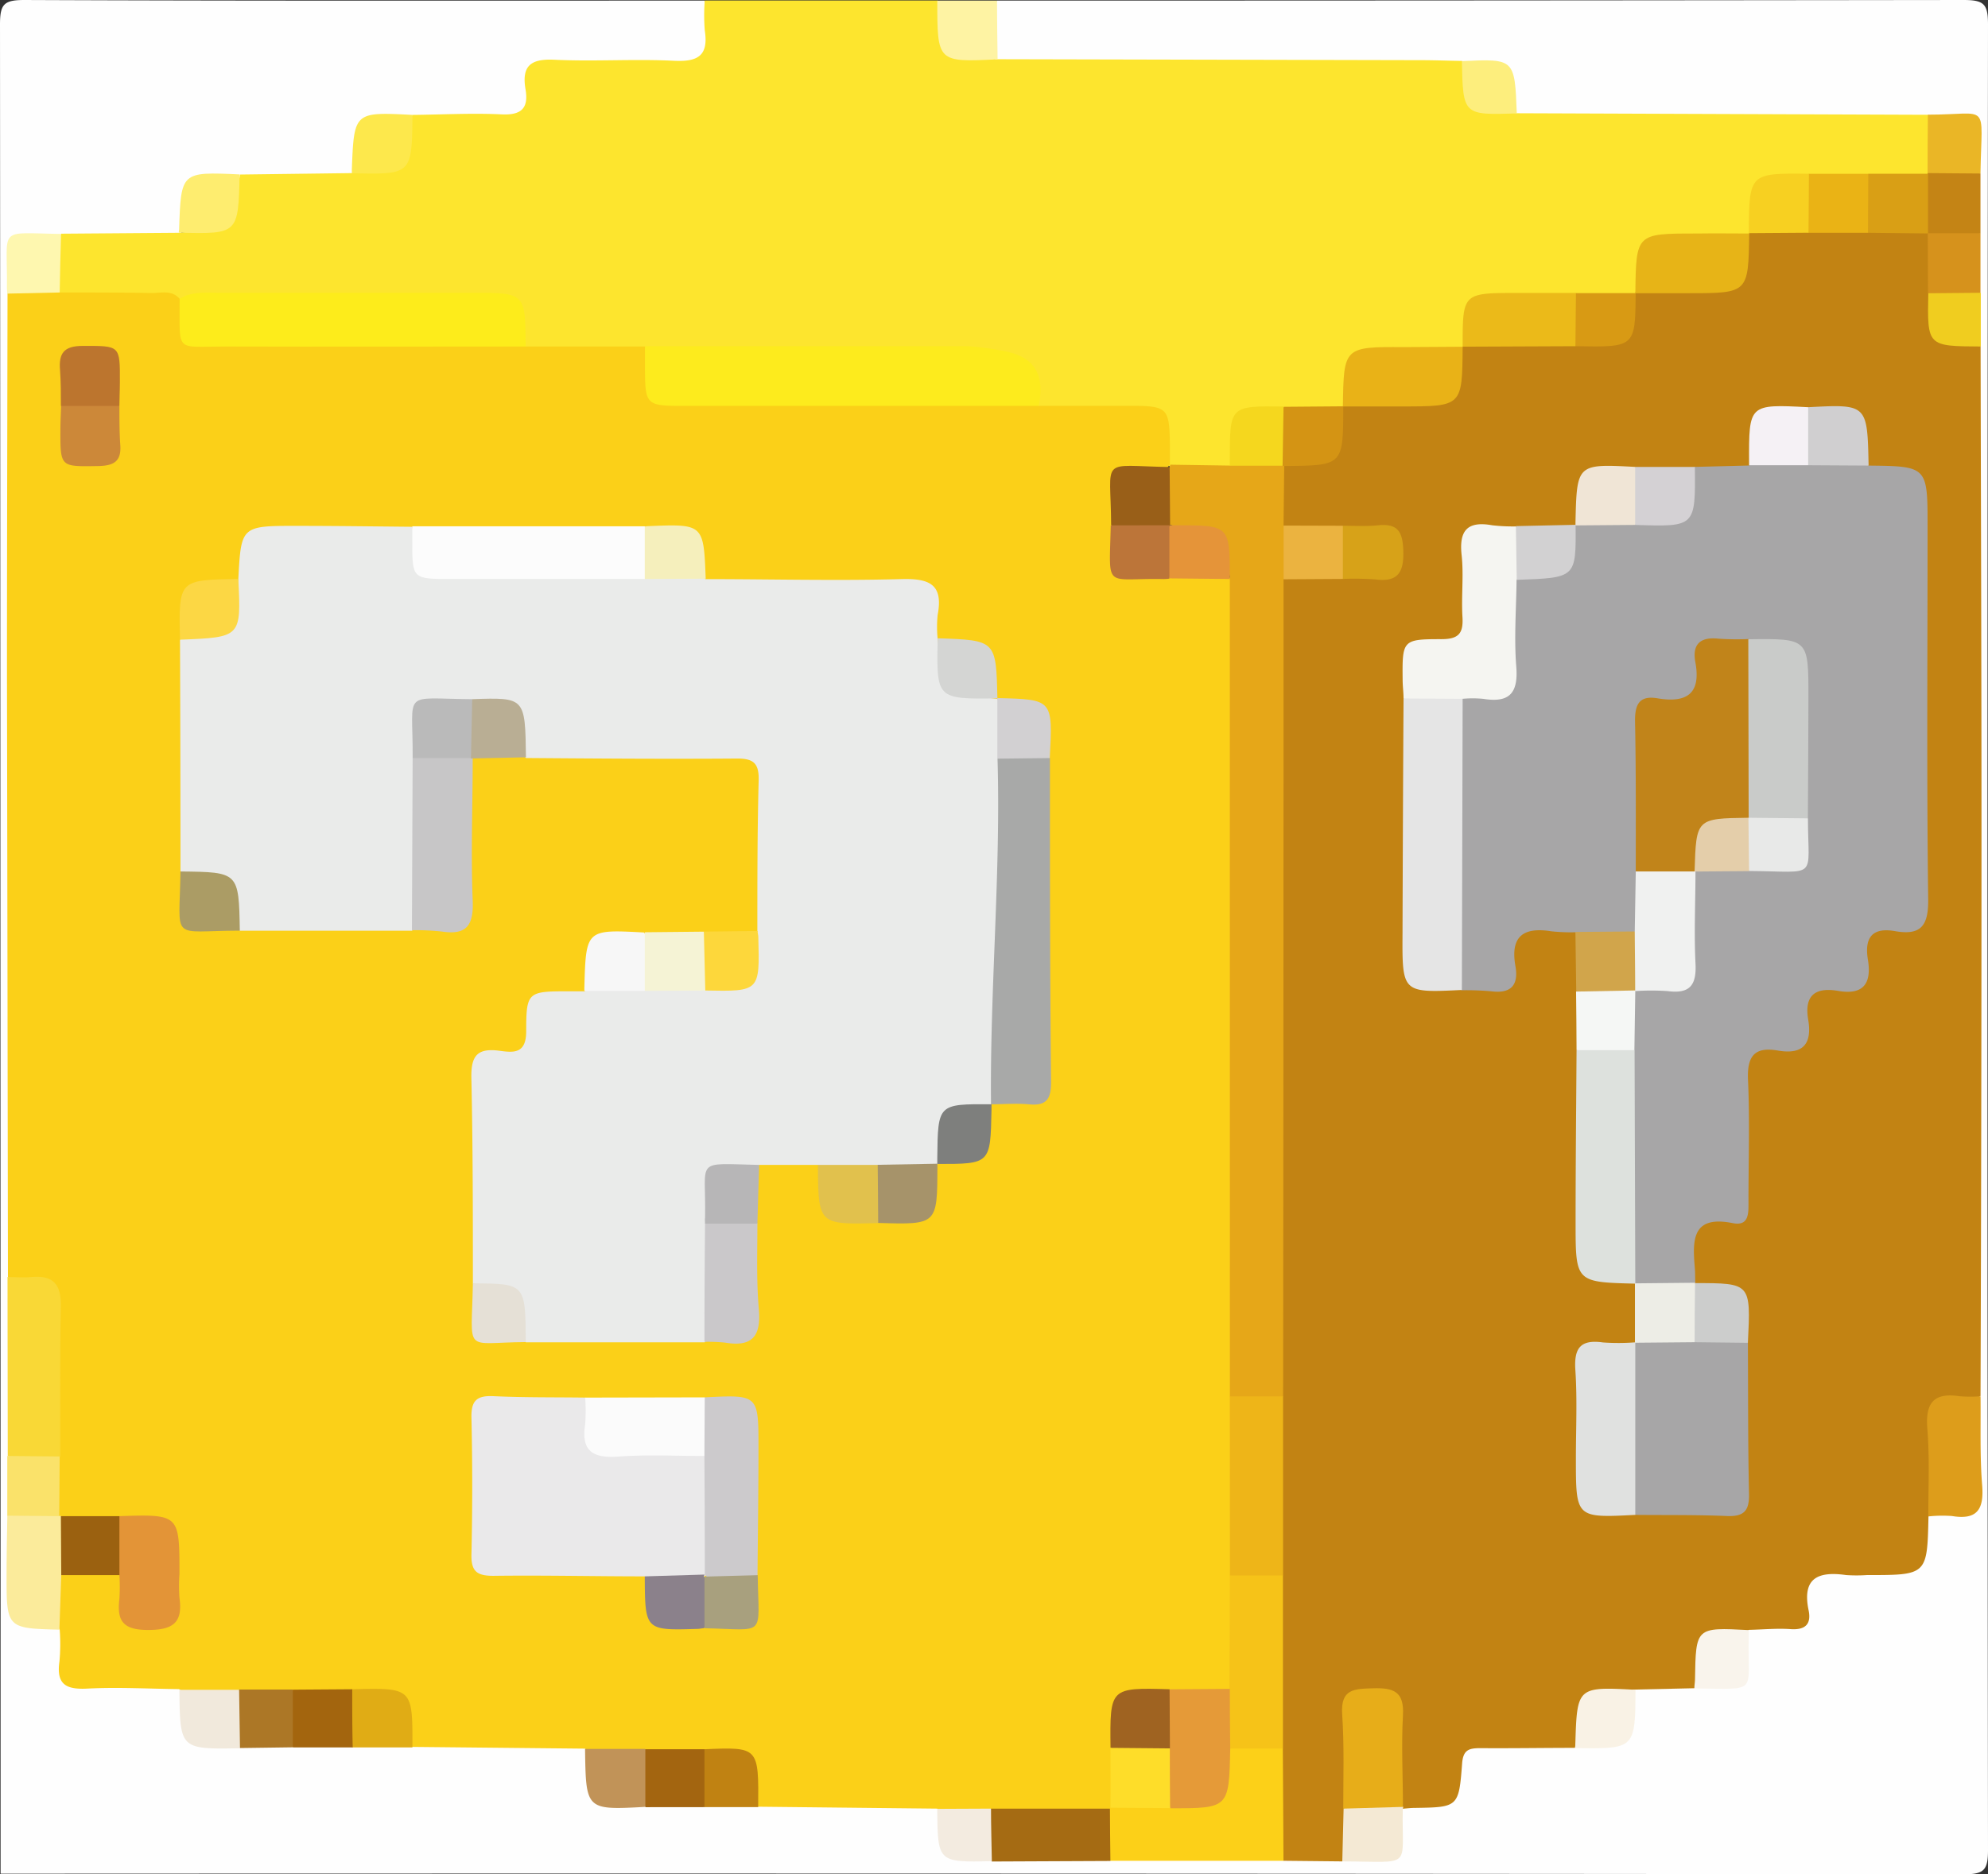 <svg id="Calque_1" data-name="Calque 1" xmlns="http://www.w3.org/2000/svg" viewBox="0 0 333 314"><rect x="0" y="0" width="333" height="314" fill="#333333" stroke="none"/><defs><style>.cls-1{fill:#fefefe;}.cls-2{fill:#fde52e;}.cls-3{fill:#fef3a3;}.cls-4{fill:#fbd018;}.cls-5{fill:#c28313;}.cls-6{fill:#fcd018;}.cls-7{fill:#f9d836;}.cls-8{fill:#a56b13;}.cls-9{fill:#dd9d1b;}.cls-10{fill:#fbeb9b;}.cls-11{fill:#e0ac15;}.cls-12{fill:#a3650e;}.cls-13{fill:#feed6f;}.cls-14{fill:#f1e9dc;}.cls-15{fill:#c19358;}.cls-16{fill:#a36510;}.cls-17{fill:#fde84c;}.cls-18{fill:#f9f2e5;}.cls-19{fill:#fae26a;}.cls-20{fill:#fef7af;}.cls-21{fill:#eab626;}.cls-22{fill:#f9f4ec;}.cls-23{fill:#ac7726;}.cls-24{fill:#c48415;}.cls-25{fill:#c08212;}.cls-26{fill:#d6921c;}.cls-27{fill:#f4e9d4;}.cls-28{fill:#fdee7d;}.cls-29{fill:#f0cd1f;}.cls-30{fill:#f3ebe0;}.cls-31{fill:#e6a718;}.cls-32{fill:#fdeb1d;}.cls-33{fill:#fdec1b;}.cls-34{fill:#e9b217;}.cls-35{fill:#e7b417;}.cls-36{fill:#ebba19;}.cls-37{fill:#eab315;}.cls-38{fill:#d49414;}.cls-39{fill:#f7d021;}.cls-40{fill:#d99f15;}.cls-41{fill:#f5d71e;}.cls-42{fill:#d89a14;}.cls-43{fill:#eaebea;}.cls-44{fill:#eae9ea;}.cls-45{fill:#a8a9a8;}.cls-46{fill:#fcfcfc;}.cls-47{fill:#c7c6c7;}.cls-48{fill:#cccacc;}.cls-49{fill:#eeb518;}.cls-50{fill:#f6c318;}.cls-51{fill:#fbfbfb;}.cls-52{fill:#e59a38;}.cls-53{fill:#e39437;}.cls-54{fill:#cac8ca;}.cls-55{fill:#995f18;}.cls-56{fill:#fcd744;}.cls-57{fill:#9f6321;}.cls-58{fill:#9b6110;}.cls-59{fill:#ab9c65;}.cls-60{fill:#cc8839;}.cls-61{fill:#f7f7f7;}.cls-62{fill:#f5f3d5;}.cls-63{fill:#bc752e;}.cls-64{fill:#fedd29;}.cls-65{fill:#e1c14d;}.cls-66{fill:#a6936a;}.cls-67{fill:#d4d5d3;}.cls-68{fill:#e5e0d6;}.cls-69{fill:#b7b6b7;}.cls-70{fill:#7e7f7d;}.cls-71{fill:#fdd73b;}.cls-72{fill:#8b818b;}.cls-73{fill:#d2d0d2;}.cls-74{fill:#b9ae94;}.cls-75{fill:#e59439;}.cls-76{fill:#bc7539;}.cls-77{fill:#f5efbc;}.cls-78{fill:#a8a07e;}.cls-79{fill:#a7a6a7;}.cls-80{fill:#e5e5e5;}.cls-81{fill:#dde1dd;}.cls-82{fill:#f5f5f1;}.cls-83{fill:#e0e1e0;}.cls-84{fill:#e7ad19;}.cls-85{fill:#d0cfd0;}.cls-86{fill:#f5f1f5;}.cls-87{fill:#d1a54b;}.cls-88{fill:#f5f7f5;}.cls-89{fill:#f0e5d6;}.cls-90{fill:#d4d1d4;}.cls-91{fill:#edede6;}.cls-92{fill:#cccdcc;}.cls-93{fill:#d2d1d2;}.cls-94{fill:#d7a218;}.cls-95{fill:#ebb340;}.cls-96{fill:#bababa;}.cls-97{fill:#c1841a;}.cls-98{fill:#c9cbc9;}.cls-99{fill:#f0f1f0;}.cls-100{fill:#e8e9e8;}.cls-101{fill:#e4ceaa;}</style></defs><path class="cls-1" d="M167,.1q81,0,161.91-.1c3.42,0,4.09.67,4.09,4.1q-.18,152.9,0,305.81c0,3.42-.67,4.09-4.09,4.09Q164.5,313.82.1,313.9.1,159,0,4.1C0,.68.67,0,4.09,0c38,.16,76,.1,113.94.1,3.62,7.65,1.43,11.42-6.77,11.55-5.46.09-10.92,0-16.38,0-3,0-5.18.66-5.43,4.2s-2.65,4.68-5.82,4.73c-4.64.07-9.27.18-13.89-.05-1.15,0-2.3.13-3.45,0-3.72-.38-6.12.65-5.88,5a4.78,4.78,0,0,1-1.49,4.05c-6,2-12.17.74-18.25.92-.65,0-1.31,0-2,0-6.26.05-6.26.05-7.36,6a4.67,4.67,0,0,1-1.44,3c-6.32,2-12.78.7-19.17.91-.82,0-1.64,0-2.46,0-5.55.11-5.65.21-5.71,6,0,1.15-.07,2.3,0,3.46.32,34.45.11,68.89.12,103.33,0,20.13.23,40.26-.12,60.39.15,10,.21,19.9,0,29.85.08,3.37.15,6.75,0,10.12.11,3.79.2,7.6,0,11.39-.22,4.1.76,6.84,5.53,6.67a3.65,3.65,0,0,1,2.26.95,4.18,4.18,0,0,1,1,2.71c-.21,6.3,2,5.92,7,6.07,3.89.11,7.88-.78,11.64,1a3.83,3.83,0,0,1,1.21,2.1c1.63,6.86,1.63,6.87,9.09,7,3-.12,5.89-.1,8.83,0,3.34-.12,6.68-.11,10,0,3.41-.15,6.81-.1,10.22,0,9.41.21,18.87-1.07,28.24.75A4,4,0,0,1,99.33,296c-.32,4.86,2.4,5.86,6.44,5.42.81-.08,1.64,0,2.46,0,3.28-.13,6.55-.1,9.83,0,3.09-.15,6.17-.1,9.25,0,9.74.2,19.51-1,29.2.74a3.19,3.19,0,0,1,1.43,1.88c2,6.3,2,6.3,8.59,6.39,6.51-.19,13-.17,19.52,0,9.5-.17,19-.21,28.51,0,3.31-.06,6.62-.14,9.93,0,1.12,0,2.26-.13,3.38,0,3.72.42,5.94-.81,5.88-4.93a3.93,3.93,0,0,1,1.38-3,5.49,5.49,0,0,1,3.28-1c3.5.07,5.08-1.6,5.18-5.07s2.27-4.9,5.55-5c4.79-.1,9.58-.16,14.37,0a22.83,22.83,0,0,1,2.48,0c4.45.62,7.05-.78,6.68-5.79a4,4,0,0,1,1.25-3.15c3.05-1.63,6.33-1,9.55-1,1.15,0,2.31-.11,3.47,0,3.08.23,4.65-1.05,4.6-4.27a6.24,6.24,0,0,1,1.32-4.66,4.66,4.66,0,0,1,2.78-.92c3.64.12,5.95-1.07,6.11-5.2.1-2.53,2-3.63,4.38-3.83a66,66,0,0,1,8.89-.11c4,.21,6.88-.62,6.55-5.52a4.77,4.77,0,0,1,1.08-3.23c7.76-3,7.76-3,7.75-12,0-2.79,0-5.59,0-8.39-.36-8.32-.15-16.64-.15-25q0-71.61,0-143.23a51.73,51.73,0,0,1,.15-6.47c-.07-3.14-.15-6.29,0-9.43-.1-3.35-.12-6.71,0-10.06-.08-3.24-.12-6.49,0-9.73,0-.66,0,.17,0-.49-.16-8.15,1.28-8.55-8.44-8.4-20.89.29-41.76.09-62.63.11a11.22,11.22,0,0,1-4.86-.81A3.12,3.12,0,0,1,253,18c-2.13-6.37-2.13-6.37-8.86-6.43-24,.32-47.91.1-71.86.11A9.17,9.17,0,0,1,167,10.51,9.05,9.05,0,0,1,167,.1Z" transform="translate(0)"/><path class="cls-2" d="M69.09,19.25c5-.05,10-.33,14.93-.09,3.39.17,4.55-1.1,4-4.24-.67-4,1-5.1,4.88-4.91,6.63.32,13.3-.16,19.93.17,4.05.21,5.89-.81,5.22-5.1a33.08,33.08,0,0,1,0-5h39c.66,6.05,3.87,9.49,10.09,9.84l70.8.16c2.33,0,4.65.09,7,.13,1,5.09,3.91,8.18,9.2,8.76l68.86.26c2.09,2.95,1.49,6.11.73,9.29a2.81,2.81,0,0,1-1.22,1.26c-3.14,1.13-6.4.61-9.62.7s-6.25.09-9.37,0c-8.18,0-8.18,0-9.81,8.13a2.71,2.71,0,0,1-1.11,1.14c-3.38,1.23-6.9.64-10.36.7-6.22.13-6.22.07-7,6.13a7.55,7.55,0,0,1-.5,1.92,2.76,2.76,0,0,1-1.16,1.23c-3.08,1.18-6.29.68-9.45.74s-6.58,0-9.87,0c-7,0-7,0-8.45,6.92a2.84,2.84,0,0,1-1.06,1.24c-3.8,1.47-7.76.7-11.64.81-6.06.16-6.07.08-6.83,6.11a8.17,8.17,0,0,1-.49,1.9,2.86,2.86,0,0,1-1.16,1.25c-3.08,1.2-6.29.69-9.45.75-1.32,0-2.64.06-4,0-2.42,0-3.64,1-3.76,3.53-.09,1.94.08,4-1.59,5.55a11.27,11.27,0,0,1-9.72-.19,3.79,3.79,0,0,1-1-1.63c-2.23-7.21-2.23-7.09-9.94-7.27-3.86-.1-7.92,1-11.52-1.4-2.67-7.1-4.46-8.37-12.91-8.45-17.59-.17-35.17.09-52.76-.12-6.63-.27-13.35,1.2-19.87-1-.29-.59-.24.26-.3-.38-.76-7.39-5.69-7.75-11.65-7.59-15.28.42-30.56-.22-45.84.39-4.91-.44-9.84-.25-14.76-.33-2,0-4,0-5.65-1.29-1.71-3.44-2-6.83.35-10.12L30,39c6.09-.44,9.43-3.75,10.19-9.76L58.93,29A20.27,20.27,0,0,0,69.09,19.25Z" transform="translate(0)"/><path class="cls-3" d="M167.1,9.94C157,10.43,157,10.43,157,.1h10C167,3.38,167.07,6.66,167.1,9.94Z" transform="translate(0)"/><path class="cls-4" d="M88.05,58.05l20,0a5,5,0,0,1,1,1.69c2.07,6.69,2.07,6.71,8.88,6.71,16.14,0,32.27,0,48.41,0,2.62,0,5.37-.38,7.63,1.54l15.37,0c6.2,0,6.53.34,6.62,6.36,0,1.16,0,2.31,0,3.47l-.48.61a2.7,2.7,0,0,1-.86.44c-7.26,1.57-7.26,1.57-7.28,9.25.05,8.4,0,7.35,9.23,7.42,3.36.09,6.89-.91,9.86,1.56,1.12,1.79,1.11,3.81,1.11,5.8q0,64.62,0,129.25c0,.5-.07,1-.11,1.49.17,10,.21,20,0,30.07-.28,6.36,1.18,12.82-1,19.08-3,2.36-6.48,1.41-9.81,1.5h-.49c-9.75,0-8.58-.38-8.73,8.58-.08,3.2.46,6.45-.73,9.58a3,3,0,0,1-1.34,1.22c-6.39,1.34-12.85.47-19.29.62-3.07-.06-6.26.67-9.06-1.29l-30-.32a4.34,4.34,0,0,1-1-1.69c-1.64-6.67-1.64-6.67-8.36-6.72-3.24.14-6.48.1-9.71,0s-6.85.8-9.93-1.32l-29-.29a3.54,3.54,0,0,1-.83-1.21c-2.11-7.14-2.11-7.14-9.47-7.19-3.22.13-6.44.1-9.66,0-3,.11-6,.1-9.08,0-3.36-.1-6.85.79-9.95-1.28-5.12-.06-10.24-.35-15.33-.09-3.58.19-5.26-.67-4.7-4.55A32.89,32.89,0,0,0,10,273a8.79,8.79,0,0,1-.17-9.24c3.19-1.95,6.52-1.61,9.87-.55,1.57,1,1.7,2.74,1.8,4.36.16,2.56,1.23,4,4,3.85,3.07-.13,3.18-2.26,3.22-4.5,0-1,0-2,0-3,0-8.55,0-8.55-8.58-8.63-3.14-.07-6.32.39-9.4-.63a2.88,2.88,0,0,1-1.28-1.21c-1.2-3.18-.65-6.48-.74-9.74-.16-7-.18-13.94,0-20.91.1-4.28-.51-7.62-5.72-7.89a3,3,0,0,1-1.67-1q-.07-50.43-.16-100.85c0-21.3.06-42.6.09-63.9A7.05,7.05,0,0,1,10,49c5.15,0,10.3,0,15.44.09,1.6,0,3.37-.55,4.68,1,1.4,6.18,5.8,6.65,11.17,6.53,13.23-.29,26.46-.12,39.69-.08C83.41,56.52,86,56.25,88.05,58.05Z" transform="translate(0)"/><path class="cls-5" d="M224.84,311.84l-9.85-.1c-2.66-3.53-1.27-7.63-1.55-11.48a53.91,53.91,0,0,1,.06-7.41q-.28-14.44,0-28.91-.28-15,0-30.11c-.33-24.44-.08-48.88-.14-73.31q-.06-27.69,0-55.36c0-2.64-.31-5.35,1-7.82,2.87-2.72,6.42-1.6,9.74-1.75,1.78,0,3.58,0,5.38,0,2.13,0,4-.43,3.93-3.17s-2.09-2.93-4.14-3c-1.63,0-3.27,0-4.91,0-3.27,0-6.63.72-9.66-1.21a11,11,0,0,1-.25-9.88,2.25,2.25,0,0,1,.67-.67A18.79,18.79,0,0,0,225,68.07l-.06-.07c3.27-2.31,7-1.32,10.55-1.4,6.73-.16,6.73-.06,8.33-6.37A5.42,5.42,0,0,1,245,58.09h0c3.85-2.7,8.25-1.22,12.4-1.54a32.9,32.9,0,0,1,5.87.07c1.14,0,2.3-.12,3.44,0,3.68.4,6.16-.58,6.05-4.9A3.86,3.86,0,0,1,274,49.09L273.9,49c3.26-2.34,7-1.46,10.54-1.37,4.38.12,7.51-.62,7.26-5.93A3.87,3.87,0,0,1,293,39.12l-.06-.06c3-2.24,6.49-1.32,9.82-1.43s6.56-.11,9.84,0,6.51-.4,9.69.61a2.92,2.92,0,0,1,1.3,1.16c1.21,3,.69,6.24.75,9.38a29,29,0,0,1,0,2.95c-.29,3.18.82,5.08,4.32,5a4.09,4.09,0,0,1,3.1,1.3c.05,27.14.15,54.28.15,81.42q0,47.2-.16,94.42c-.6.29.25.22-.38.29-7.06.86-7.48,5.64-7,11.28.24,2.87.63,5.95-1.34,8.55-.21,9.89-.21,9.89-10.3,9.88a25.53,25.53,0,0,1-3.5,0c-4.59-.65-7.42.41-6.28,5.9.47,2.27-.49,3.33-3,3.16-2.31-.16-4.65.07-7,.12-.27.2-.54.51-.83.52-4.91.19-7.46,2.56-7.23,7.64,0,.64-.59,1.16-1.07,1.62l-9.85.22c-6.28.25-9.23,4-10.14,9.77-5.28,0-10.55.09-15.83.05-1.88,0-2.92.22-3.09,2.58-.55,7.33-.68,7.32-8,7.43-.66,0-1.32.09-2,.14l-.58-.6c-1.6-4.32-.56-8.81-.85-13.21-.15-2.41-.19-4.77-3.55-4.74s-3.46,2.41-3.5,4.81c-.08,4.61,0,9.22,0,13.84C226.35,306.14,227.14,309.27,224.84,311.84Z" transform="translate(0)"/><path class="cls-6" d="M214.88,292.94q.06,9.39.11,18.8H186a7.26,7.26,0,0,1-.08-8.77l.15-.14c3-2.17,6.33-1.24,9.56-1.36a27,27,0,0,1,3,0c4.14.54,6.36-.93,6.07-5.41a4.41,4.41,0,0,1,1.38-3.62C209.09,291.14,212.05,290.85,214.88,292.94Z" transform="translate(0)"/><path class="cls-7" d="M1.26,213.94c1.32,0,2.65.13,4,0,3.63-.34,5,1.21,4.93,4.86-.18,8.4-.08,16.8-.1,25.19-2.95,1.91-5.88,2-8.79-.11Z" transform="translate(0)"/><path class="cls-8" d="M185.92,303c0,2.92.05,5.84.08,8.77l-19.87.09C164,308.94,164,306,166,303Z" transform="translate(0)"/><path class="cls-9" d="M323,254.05c0-4.91.23-9.84-.16-14.72-.36-4.38,1.14-6.08,5.47-5.41a23.22,23.22,0,0,0,3.44,0c.06,5-.13,9.95.27,14.89.32,4-.78,5.88-5.06,5.17A21.89,21.89,0,0,0,323,254.05Z" transform="translate(0)"/><path class="cls-10" d="M10.26,263.91c-.1,3-.21,6.07-.31,9.11-8.85-.23-8.86-.23-8.85-9.32,0-3.27.08-6.55.13-9.82a7.13,7.13,0,0,1,8.69.08l.28,0A9.3,9.3,0,0,1,10.26,263.91Z" transform="translate(0)"/><path class="cls-11" d="M59,283c10.12-.25,10.12-.25,10.08,9.75H59A8.69,8.69,0,0,1,59,283Z" transform="translate(0)"/><path class="cls-12" d="M59,283c0,3.25,0,6.5.08,9.75H49.09a8.22,8.22,0,0,1,0-9.68Z" transform="translate(0)"/><path class="cls-13" d="M40.14,29.22c-.23,10-.23,10-10.19,9.76,0-.16,0-.32.05-.49C30.32,28.77,30.32,28.77,40.14,29.22Z" transform="translate(0)"/><path class="cls-14" d="M30.05,283.09l10,0a8.74,8.74,0,0,1,.15,9.8C30.15,293.06,30.15,293.06,30.05,283.09Z" transform="translate(0)"/><path class="cls-15" d="M98,293h10.07a8.59,8.59,0,0,1,0,9.71C98.14,303.24,98.14,303.24,98,293Z" transform="translate(0)"/><path class="cls-16" d="M108.1,302.76l0-9.71H118a8.19,8.19,0,0,1,0,9.7Z" transform="translate(0)"/><path class="cls-17" d="M69.09,19.25c-.1,10-.1,10-10.16,9.77a4.28,4.28,0,0,0,0-.49C59.3,18.74,59.3,18.74,69.09,19.25Z" transform="translate(0)"/><path class="cls-18" d="M263.82,292.86a4.07,4.07,0,0,0,.05-.49c.29-9.8.29-9.8,10.09-9.28C273.89,293,273.89,293,263.82,292.86Z" transform="translate(0)"/><path class="cls-19" d="M9.92,254l-8.7-.08,0-10L10,244Z" transform="translate(0)"/><path class="cls-20" d="M10,49l-8.78.19c0-.33-.07-.66-.06-1,.14-10.38-1.77-9.14,9.07-9C10.13,42.45,10.05,45.72,10,49Z" transform="translate(0)"/><path class="cls-21" d="M322.88,29q0-4.91.05-9.79c10.54,0,9-2.39,8.81,9.86C328.77,31.08,325.82,31.17,322.88,29Z" transform="translate(0)"/><path class="cls-22" d="M283.81,282.87c0-.49.1-1,.11-1.48.14-8.77.14-8.77,9-8.3,0,.33,0,.65,0,1C292.66,283.93,294.86,282.93,283.81,282.87Z" transform="translate(0)"/><path class="cls-23" d="M40.2,292.85l-.15-9.8,9,0v9.68Z" transform="translate(0)"/><path class="cls-24" d="M322.88,29l8.86.07v10c-2.94,2.17-5.89,1.87-8.83,0h0a8.61,8.61,0,0,1,0-10Z" transform="translate(0)"/><path class="cls-25" d="M118,302.75q0-4.86,0-9.7c9.09-.38,9.09-.38,9,9.7Z" transform="translate(0)"/><path class="cls-26" d="M322.91,39.07h8.83v10c-2.91,2.06-5.84,2-8.79.08C322.94,45.78,322.92,42.42,322.91,39.07Z" transform="translate(0)"/><path class="cls-27" d="M224.84,311.84l.22-8.84c3.25-2.28,6.58-2.08,10-.29l-.09.35C234.76,313.24,236.87,311.87,224.84,311.84Z" transform="translate(0)"/><path class="cls-28" d="M254.07,19c-9,.29-9,.29-9.2-8.76C253.72,9.83,253.72,9.83,254.07,19Z" transform="translate(0)"/><path class="cls-29" d="M323,49.13l8.79-.08v9C322.82,58,322.82,58,323,49.13Z" transform="translate(0)"/><path class="cls-30" d="M166,303c0,2.94.09,5.88.14,8.81-9.07.19-9.07.19-9.15-8.77Z" transform="translate(0)"/><path class="cls-31" d="M215,97.05q0,68.46-.07,136.92a7.34,7.34,0,0,1-8.92,0L206,97c-.41-6.49-5.32-7.89-10.36-9.15-1.41-3.27-1.81-6.5.31-9.65l.08-.35L206,78c2.71-1.88,5.56-1.65,8.47-.57.22.2.43.41.64.62L215,88A7.5,7.5,0,0,1,215,97.05Z" transform="translate(0)"/><path class="cls-32" d="M174,68H114.9c-6.86,0-6.86,0-6.86-7,0-1,0-2,0-3H162a39.51,39.51,0,0,1,5.85.76C173.51,59.69,175,62.92,174,68Z" transform="translate(0)"/><path class="cls-33" d="M88.05,58.05c-16.71,0-33.42.05-50.13,0-8.81,0-7.77,1.21-7.83-8,1.95-1.22,4.14-1,6.29-1H79.25C88,49.07,88,49.07,88.05,58.05Z" transform="translate(0)"/><path class="cls-34" d="M245,58.09c-.07,10-.07,10-10.21,10-3.28,0-6.57,0-9.85,0,.14-9.94.14-10,10.22-9.94Z" transform="translate(0)"/><path class="cls-35" d="M293,39.12c-.14,10-.14,10-10.21,10l-8.86,0c.12-10,.12-10,10.21-10C287.07,39.08,290,39.11,293,39.12Z" transform="translate(0)"/><path class="cls-36" d="M263.89,58,245,58.08c0-9,0-9,9.17-9,3.28,0,6.56,0,9.84,0A7.26,7.26,0,0,1,263.89,58Z" transform="translate(0)"/><path class="cls-37" d="M312.89,39l-10,0a8.58,8.58,0,0,1,.07-9.88l10,0A8.58,8.58,0,0,1,312.89,39Z" transform="translate(0)"/><path class="cls-38" d="M225,68.07c0,9.93,0,9.93-9.91,10l-.19,0c-2-3.34-2.06-6.65.16-9.92Z" transform="translate(0)"/><path class="cls-39" d="M303,29.11c0,3.29-.05,6.59-.07,9.88l-10,.07C293,29,293,29,303,29.11Z" transform="translate(0)"/><path class="cls-40" d="M312.89,39l.06-9.89,10,0c0,3.33,0,6.65,0,10Z" transform="translate(0)"/><path class="cls-41" d="M215,68.1q-.07,5-.16,9.92H206c0-.33,0-.65,0-1C206,68,206,68,215,68.1Z" transform="translate(0)"/><path class="cls-42" d="M263.89,58l.09-8.89,10,0C273.91,58.18,273.91,58.18,263.89,58Z" transform="translate(0)"/><path class="cls-43" d="M137,195.16l-9.84,0a4.1,4.1,0,0,1-.84.51c-6.75,2.22-6.75,2.21-6.81,10,.24,4.58.11,9.15.08,13.71,0,1.95,0,4-1.55,5.5H88.07c-.28-.6-.25.26-.3-.37-.41-5.39-3-8.72-8.56-9.47,0-11.45,0-22.9-.25-34.34-.09-3.68.85-5.17,4.65-4.67,2.23.29,4.52.66,4.53-3.2,0-6.75.26-6.75,7.29-6.76l2.49,0c3.06-2.18,6.56-1.33,9.92-1.4s6.51-.13,9.75,0c1,0,1.94-.11,2.9,0,3.31.31,5.36-.72,5.16-4.48a5.92,5.92,0,0,1,1.21-4.1c0-8.46,0-16.92.22-25.37.07-2.84-.86-3.66-3.66-3.64-11.78.09-23.55,0-35.32-.09a4.1,4.1,0,0,1-1.18-2.08c-1.42-6.29-1.42-6.29-7.94-6.35l-1,0c-7.44,0-7.44,0-7.48,7.28,0,.67,0,1.33,0,2,.27,7.5.11,15,.09,22.48,0,2,0,4-1.57,5.6l-28.86,0A23.14,23.14,0,0,0,30.23,146q0-19.4-.08-38.8c.12-.12.23-.33.36-.34,6.16-.38,8.83-4.1,9.41-9.83.47-8.91.47-8.94,9.8-8.93,6.45,0,12.9.09,19.35.15,1.14,7.38,6.23,7.65,12.26,7.4,8.9-.36,17.83-.21,26.74,0,3.43,0,7-.78,10.11,1.37,10.89,0,21.79.29,32.67,0,4.75-.15,7.21.78,6.21,6a20.07,20.07,0,0,0,0,4c.56,6.1,3.88,9.47,10,10.07l0,0c2.3,3.18,1.31,6.81,1.43,10.29.92,17.74-.88,35.43-.94,53.15A6.56,6.56,0,0,1,166,185l.1,0c-.39.29-.78.76-1.21.77-4.66.13-7.15,2.21-6.77,7.14A3.09,3.09,0,0,1,157,195l.08,0c-3.06,2.33-6.61,1.35-10,1.47C143.63,196.33,140.11,197.22,137,195.16Z" transform="translate(0)"/><path class="cls-44" d="M108,264.09c-8.45,0-16.9-.2-25.35-.09-2.78,0-3.75-.75-3.68-3.62q.26-11.43,0-22.87c-.07-2.86.89-3.74,3.68-3.61,5.12.24,10.26.17,15.4.24a3.87,3.87,0,0,1,1,1.65c1.81,6.65,1.81,6.55,9,6.71,3.51.08,7.25-1,10.43,1.53,1.57,6.64,2,13.27-.22,19.88A9.38,9.38,0,0,1,108,264.09Z" transform="translate(0)"/><path class="cls-45" d="M166,185c-.2-19.31,1.65-38.58,1.09-57.89a7,7,0,0,1,8.78-.1c0,18.09,0,36.18.19,54.26,0,2.72-.66,4-3.59,3.75C170.3,184.81,168.12,185,166,185Z" transform="translate(0)"/><path class="cls-46" d="M108,97H75.63c-6.58,0-6.58,0-6.57-6.34,0-.83,0-1.66,0-2.49H108C110.12,91.13,110,94.07,108,97Z" transform="translate(0)"/><path class="cls-47" d="M69,155.84,69.12,127c3-2,6.21-1.66,9.43-.56l.63.63c0,7.94-.32,15.89,0,23.82.16,4.12-1,5.81-5.18,5.17A40.73,40.73,0,0,0,69,155.84Z" transform="translate(0)"/><path class="cls-48" d="M118.06,263.79q0-9.93-.07-19.87a8.52,8.52,0,0,1,.06-9.82c9-.46,9-.46,9,8.46,0,7.11-.11,14.22-.16,21.33-2.62,2-5.4,1.68-8.24.56Z" transform="translate(0)"/><path class="cls-49" d="M206,233.94l8.92,0,0,30c-3,2.08-5.94,1.9-8.9,0Q206,248.93,206,233.94Z" transform="translate(0)"/><path class="cls-50" d="M206,263.93l8.9,0q0,14.49,0,29H206c-2.27-3.31-2.14-6.64-.07-10Q206,273.43,206,263.93Z" transform="translate(0)"/><path class="cls-51" d="M118.05,234.1l-.06,9.82c-4.8,0-9.62-.25-14.39.1-4.25.31-6.3-.87-5.58-5.42a30.14,30.14,0,0,0,0-4.46Z" transform="translate(0)"/><path class="cls-52" d="M206,282.94q0,5,.07,10c-.21,10-.21,10-10,10-2.35-3-1.35-6.57-1.48-9.93.15-3.36-.88-6.89,1.37-10Z" transform="translate(0)"/><path class="cls-53" d="M20,254c10.06-.32,10.06-.32,10.06,9.68a27.79,27.79,0,0,0,0,4c.58,4.09-1,5.38-5.19,5.39s-5.33-1.43-4.87-5.2a30.94,30.94,0,0,0,0-4A8.79,8.79,0,0,1,20,254Z" transform="translate(0)"/><path class="cls-54" d="M118,224.8q0-9.93.1-19.87a7.22,7.22,0,0,1,8.77,0c0,4.79-.18,9.61.24,14.37.4,4.52-1.07,6.41-5.65,5.63A28.43,28.43,0,0,0,118,224.8Z" transform="translate(0)"/><path class="cls-55" d="M195.92,78.24,196,88l-.64.61c-3.17,1-6.3,1.49-9.24-.65C186.07,76.35,184,78.05,195.92,78.24Z" transform="translate(0)"/><path class="cls-56" d="M39.92,97c.48,9.76.48,9.76-9.77,10.17C29.92,97.14,29.92,97.14,39.92,97Z" transform="translate(0)"/><path class="cls-57" d="M195.91,283l.06,9.89c-3.34,2.1-6.65,2.17-9.95-.09C185.91,282.72,185.91,282.72,195.91,283Z" transform="translate(0)"/><path class="cls-58" d="M20,254l0,9.88H10.26L10.2,254Z" transform="translate(0)"/><path class="cls-59" d="M30.23,146c9.77.1,9.77.1,9.94,9.91C28.36,155.93,30.07,157.93,30.23,146Z" transform="translate(0)"/><path class="cls-60" d="M20,68c0,2.14,0,4.3.14,6.43.25,2.9-1.09,3.61-3.78,3.65-6.26.09-6.26.21-6.24-6.12,0-1.32.08-2.64.12-4A8.55,8.55,0,0,1,20,68Z" transform="translate(0)"/><path class="cls-61" d="M108,166l-10.12,0c0-.16,0-.32,0-.49.27-9.81.27-9.81,10-9.29A8.41,8.41,0,0,1,108,166Z" transform="translate(0)"/><path class="cls-62" d="M108,166c0-3.27,0-6.55,0-9.82l9.9-.1c2.3,3.23,2.16,6.53.24,9.87Z" transform="translate(0)"/><path class="cls-63" d="M20,68H10.2c0-2,0-4-.14-5.93-.25-2.85.6-4.12,3.79-4.12,6.25,0,6.26-.17,6.23,6.09C20.08,65.39,20,66.71,20,68Z" transform="translate(0)"/><path class="cls-64" d="M186,292.82l9.95.09q0,5,.05,10l-10-.06C186.05,299.5,186,296.16,186,292.82Z" transform="translate(0)"/><path class="cls-65" d="M137,195.16l10.06,0a8.62,8.62,0,0,1,.08,9.74C137.08,205.17,137.08,205.17,137,195.16Z" transform="translate(0)"/><path class="cls-66" d="M147.1,204.88c0-3.25-.06-6.49-.08-9.74l10-.18c0,.16,0,.32,0,.49C157,205.18,157,205.18,147.1,204.88Z" transform="translate(0)"/><path class="cls-67" d="M167.07,117c-10.22.13-10.22.13-10-10.07C166.85,107.26,166.85,107.26,167.07,117Z" transform="translate(0)"/><path class="cls-68" d="M79.21,215c8.8.05,8.8.05,8.86,9.84C77.5,224.9,79,227,79.21,215Z" transform="translate(0)"/><path class="cls-69" d="M126.87,205l-8.77,0c0-.33-.06-.65,0-1,.22-10-2-9.08,9.07-8.84Q127,200,126.87,205Z" transform="translate(0)"/><path class="cls-70" d="M157,195c0-.33,0-.66,0-1,.1-9.06.1-9.06,9.08-9,0,.32,0,.65,0,1C165.9,195,165.9,195,157,195Z" transform="translate(0)"/><path class="cls-71" d="M118.14,165.94l-.24-9.87,9-.1c0,.32.11.64.12,1C127.27,166.11,127.27,166.11,118.14,165.94Z" transform="translate(0)"/><path class="cls-72" d="M108,264.09l10-.3-.11.34a6.79,6.79,0,0,1,0,8.65c-.32,0-.64.1-1,.11C108.05,273.16,108.05,273.16,108,264.09Z" transform="translate(0)"/><path class="cls-73" d="M175.84,127l-8.78.1c0-3.38,0-6.77,0-10.15C176.36,117.17,176.36,117.17,175.84,127Z" transform="translate(0)"/><path class="cls-74" d="M79.1,117.13c8.87-.3,8.87-.3,9,9.74l-8.92.19-.29,0C77,123.68,76.91,120.38,79.1,117.13Z" transform="translate(0)"/><path class="cls-75" d="M196,88h1c9,0,9,0,9,9l-10.05-.1c-2-3-1.86-6,0-8.94Z" transform="translate(0)"/><path class="cls-76" d="M195.88,88c0,3,0,6,0,8.94a7.91,7.91,0,0,1-1,.07c-10-.21-9.07,2-8.82-9Z" transform="translate(0)"/><path class="cls-77" d="M108,97,108,88.21a3.86,3.86,0,0,1,.49-.06c9.37-.39,9.37-.39,9.72,8.8Z" transform="translate(0)"/><path class="cls-78" d="M118,272.78l0-8.65,8.92-.24C127.06,274.42,128.51,273,118,272.78Z" transform="translate(0)"/><path class="cls-79" d="M283.88,78.22l9.06-.23c3.09-2.24,6.63-1.25,10-1.39,3.39.09,6.93-.82,10,1.4,9.95.11,9.94.11,9.94,10.35,0,20.77-.16,41.54.1,62.31.06,4.53-1.29,6.08-5.57,5.33-3.9-.68-5.11,1.2-4.53,4.76.66,4-.74,6-5,5.25-3.77-.64-5.69.72-5,4.8s-.85,5.93-5.08,5.2c-3.92-.68-5.17.94-5,4.89.31,6.8.07,13.63.08,20.44,0,1.87.13,4.14-2.64,3.58-6.87-1.37-6.74,2.87-6.35,7.5.07.82.05,1.66.07,2.49-3.37,2.33-6.75,2.13-10.16.08l.07.07c-1.39-1.63-1.55-3.61-1.55-5.6,0-10.89-.19-21.78.1-32.67.12-3.34-.38-6.71.59-10a3.18,3.18,0,0,1,1.07-1.34c8.36-2.18,8.34-2.18,8.4-11.5,0-2.44-.27-4.92.62-7.3a2.87,2.87,0,0,1,1.13-1.26c2.75-1.16,5.65-.74,8.5-.78.66,0-.18,0,.49,0,8.16,0,8.16,0,8.23-8-.19-6.47-.06-12.93-.08-19.4,0-8.42,0-8.42-8.39-8.67-4.26-.19-8.12,0-7.94,5.94.08,2.54-1.89,3.93-4.31,3.91-4.56,0-5.45,2.48-5.39,6.39q.19,10.71,0,21.43c-.07,3.42.76,6.94-1.24,10.11a10.06,10.06,0,0,1-10.26-.13,30.79,30.79,0,0,1-4-.16c-4.67-.75-6.88.85-6,5.82.56,3.16-.7,4.67-4.06,4.23a48.36,48.36,0,0,0-5-.17c-1.41-1.42-1.49-3.26-1.5-5.08q-.14-19.53,0-39.07a8.82,8.82,0,0,1,.91-4.31,3.55,3.55,0,0,1,2-1.37c6.14-1.9,6.05-1.9,6.19-8.15.07-3.59-.71-7.29,1-10.73.23-.25.48-.63.75-.63,5.73,0,8.92-2.91,9.72-8.54l-.08,0c2.95-2.16,6.32-1.36,9.57-1.41.66,0,1.32,0,2,0,6.07,0,6.07,0,7.35-6.18A4.52,4.52,0,0,1,283.88,78.22Z" transform="translate(0)"/><path class="cls-79" d="M292.78,224.93c.05,8.45,0,16.9.19,25.35.06,2.79-.83,3.82-3.67,3.7-5.13-.21-10.27-.14-15.41-.19a4.48,4.48,0,0,1-1.35-3.1c-.36-7.4-.28-14.8-.05-22.2a5.86,5.86,0,0,1,1.43-3.61l-.07.07c3.06-2.25,6.58-1.34,9.95-1.44C286.84,223.65,290.06,222.74,292.78,224.93Z" transform="translate(0)"/><path class="cls-80" d="M245,117.07q-.06,24.39-.13,48.78c-10,.49-10,.49-9.94-9.5q.06-19.66.17-39.34A8.45,8.45,0,0,1,245,117.07Z" transform="translate(0)"/><path class="cls-81" d="M273.8,175.93l.12,39.12c-10-.25-10-.25-10-10.22,0-9.62.1-19.24.16-28.87A8.54,8.54,0,0,1,273.8,175.93Z" transform="translate(0)"/><path class="cls-82" d="M245,117.07l-9.9-.06c0-1-.14-2-.15-3-.07-6.76-.07-6.94,6.5-6.93,2.91,0,3.68-1,3.52-3.7-.21-3.45.23-7-.14-10.38-.46-4.17,1-5.74,5.12-5a30.32,30.32,0,0,0,3.94.19c2.15,3,1.92,5.94.14,9-.05,4.82-.43,9.66-.05,14.45.36,4.44-1.1,6.15-5.5,5.44A18.42,18.42,0,0,0,245,117.07Z" transform="translate(0)"/><path class="cls-83" d="M273.92,224.88l0,28.91c-9.95.51-9.95.51-9.95-9.41,0-4.95.24-9.92-.09-14.86-.25-3.71.88-5.15,4.63-4.62A36.6,36.6,0,0,0,273.92,224.88Z" transform="translate(0)"/><path class="cls-84" d="M235,302.71l-10,.29c0-5.28.18-10.57-.18-15.82-.29-4.29,2.08-4.24,5.18-4.34,3.4-.1,5.24.51,5,4.54C234.72,292.47,235,297.6,235,302.71Z" transform="translate(0)"/><path class="cls-85" d="M313,78l-10.14-.06a8.66,8.66,0,0,1,0-9.72C312.79,67.7,312.79,67.7,313,78Z" transform="translate(0)"/><path class="cls-86" d="M302.88,68.22q0,4.86,0,9.72l-9.9,0V77.5C292.94,67.7,292.94,67.7,302.88,68.22Z" transform="translate(0)"/><path class="cls-87" d="M263.89,156.13l9.92-.08c2.37,3.3,2.22,6.62.07,10l.07-.08a8.72,8.72,0,0,1-9.92.19Z" transform="translate(0)"/><path class="cls-88" d="M264,166.12l9.92-.19-.15,10-9.69,0Q264.06,171,264,166.12Z" transform="translate(0)"/><path class="cls-89" d="M273.9,87.94l-10,.08c0-.16,0-.33,0-.49.23-9.83.23-9.83,10-9.31A8.25,8.25,0,0,1,273.9,87.94Z" transform="translate(0)"/><path class="cls-90" d="M273.9,87.94l0-9.72h10C284,88.27,284,88.27,273.9,87.94Z" transform="translate(0)"/><path class="cls-91" d="M283.86,224.86l-10,.09V215L284,214.9l-.08.06C286,218.28,286.09,221.58,283.86,224.86Z" transform="translate(0)"/><path class="cls-92" d="M283.86,224.86q0-5,.07-9.9c9.35,0,9.35,0,8.85,10Z" transform="translate(0)"/><path class="cls-93" d="M254.06,97.14c-.05-3-.09-6-.14-9l10-.22C264,96.8,264,96.8,254.06,97.14Z" transform="translate(0)"/><path class="cls-94" d="M224.94,88.08c2,0,4,.12,5.93-.08,3.35-.34,4.1,1.19,4.19,4.3.11,3.62-.92,5.26-4.71,4.77a49.12,49.12,0,0,0-5.43-.08A7.46,7.46,0,0,1,224.94,88.08Z" transform="translate(0)"/><path class="cls-95" d="M224.94,88.08q0,4.45,0,8.91l-9.93.06q0-4.51,0-9Z" transform="translate(0)"/><path class="cls-96" d="M79.1,117.13,78.89,127l-9.77,0C69.21,115.39,67.09,117.06,79.1,117.13Z" transform="translate(0)"/><path class="cls-97" d="M274,146c0-8.32.05-16.65-.12-25-.06-2.89.61-4.57,3.83-4,4.85.8,7.25-.81,6.27-6.07-.56-3,.83-4.27,3.89-3.93a46.09,46.09,0,0,0,5,.06,5.58,5.58,0,0,1,1.52,4c0,8.2.62,16.41-.37,24.59a4.25,4.25,0,0,1-.83,1.5,3,3,0,0,1-1.74.8c-4.34-.09-6.63,1.85-6.55,6.33,0,.64-.57,1.15-1,1.62h.1A8.53,8.53,0,0,1,274,146Z" transform="translate(0)"/><path class="cls-98" d="M292.91,137l-.06-29.9c10.07-.14,10.08-.14,10.07,9.67,0,6.77-.06,13.55-.09,20.33C299.51,139.08,296.2,139.18,292.91,137Z" transform="translate(0)"/><path class="cls-99" d="M274,146l10,0c0,5.11-.25,10.24,0,15.33.21,3.66-.88,5.21-4.67,4.71a39.37,39.37,0,0,0-5.43,0c0-3.32-.05-6.64-.07-10Z" transform="translate(0)"/><path class="cls-100" d="M292.91,137l9.93.1c0,10.43,1.89,8.89-9.85,8.82-2.15-3-2-5.93-.12-8.94Z" transform="translate(0)"/><path class="cls-101" d="M292.87,137q.06,4.47.11,8.94l-9.13.07C284.12,137.12,284.12,137.12,292.87,137Z" transform="translate(0)"/></svg>